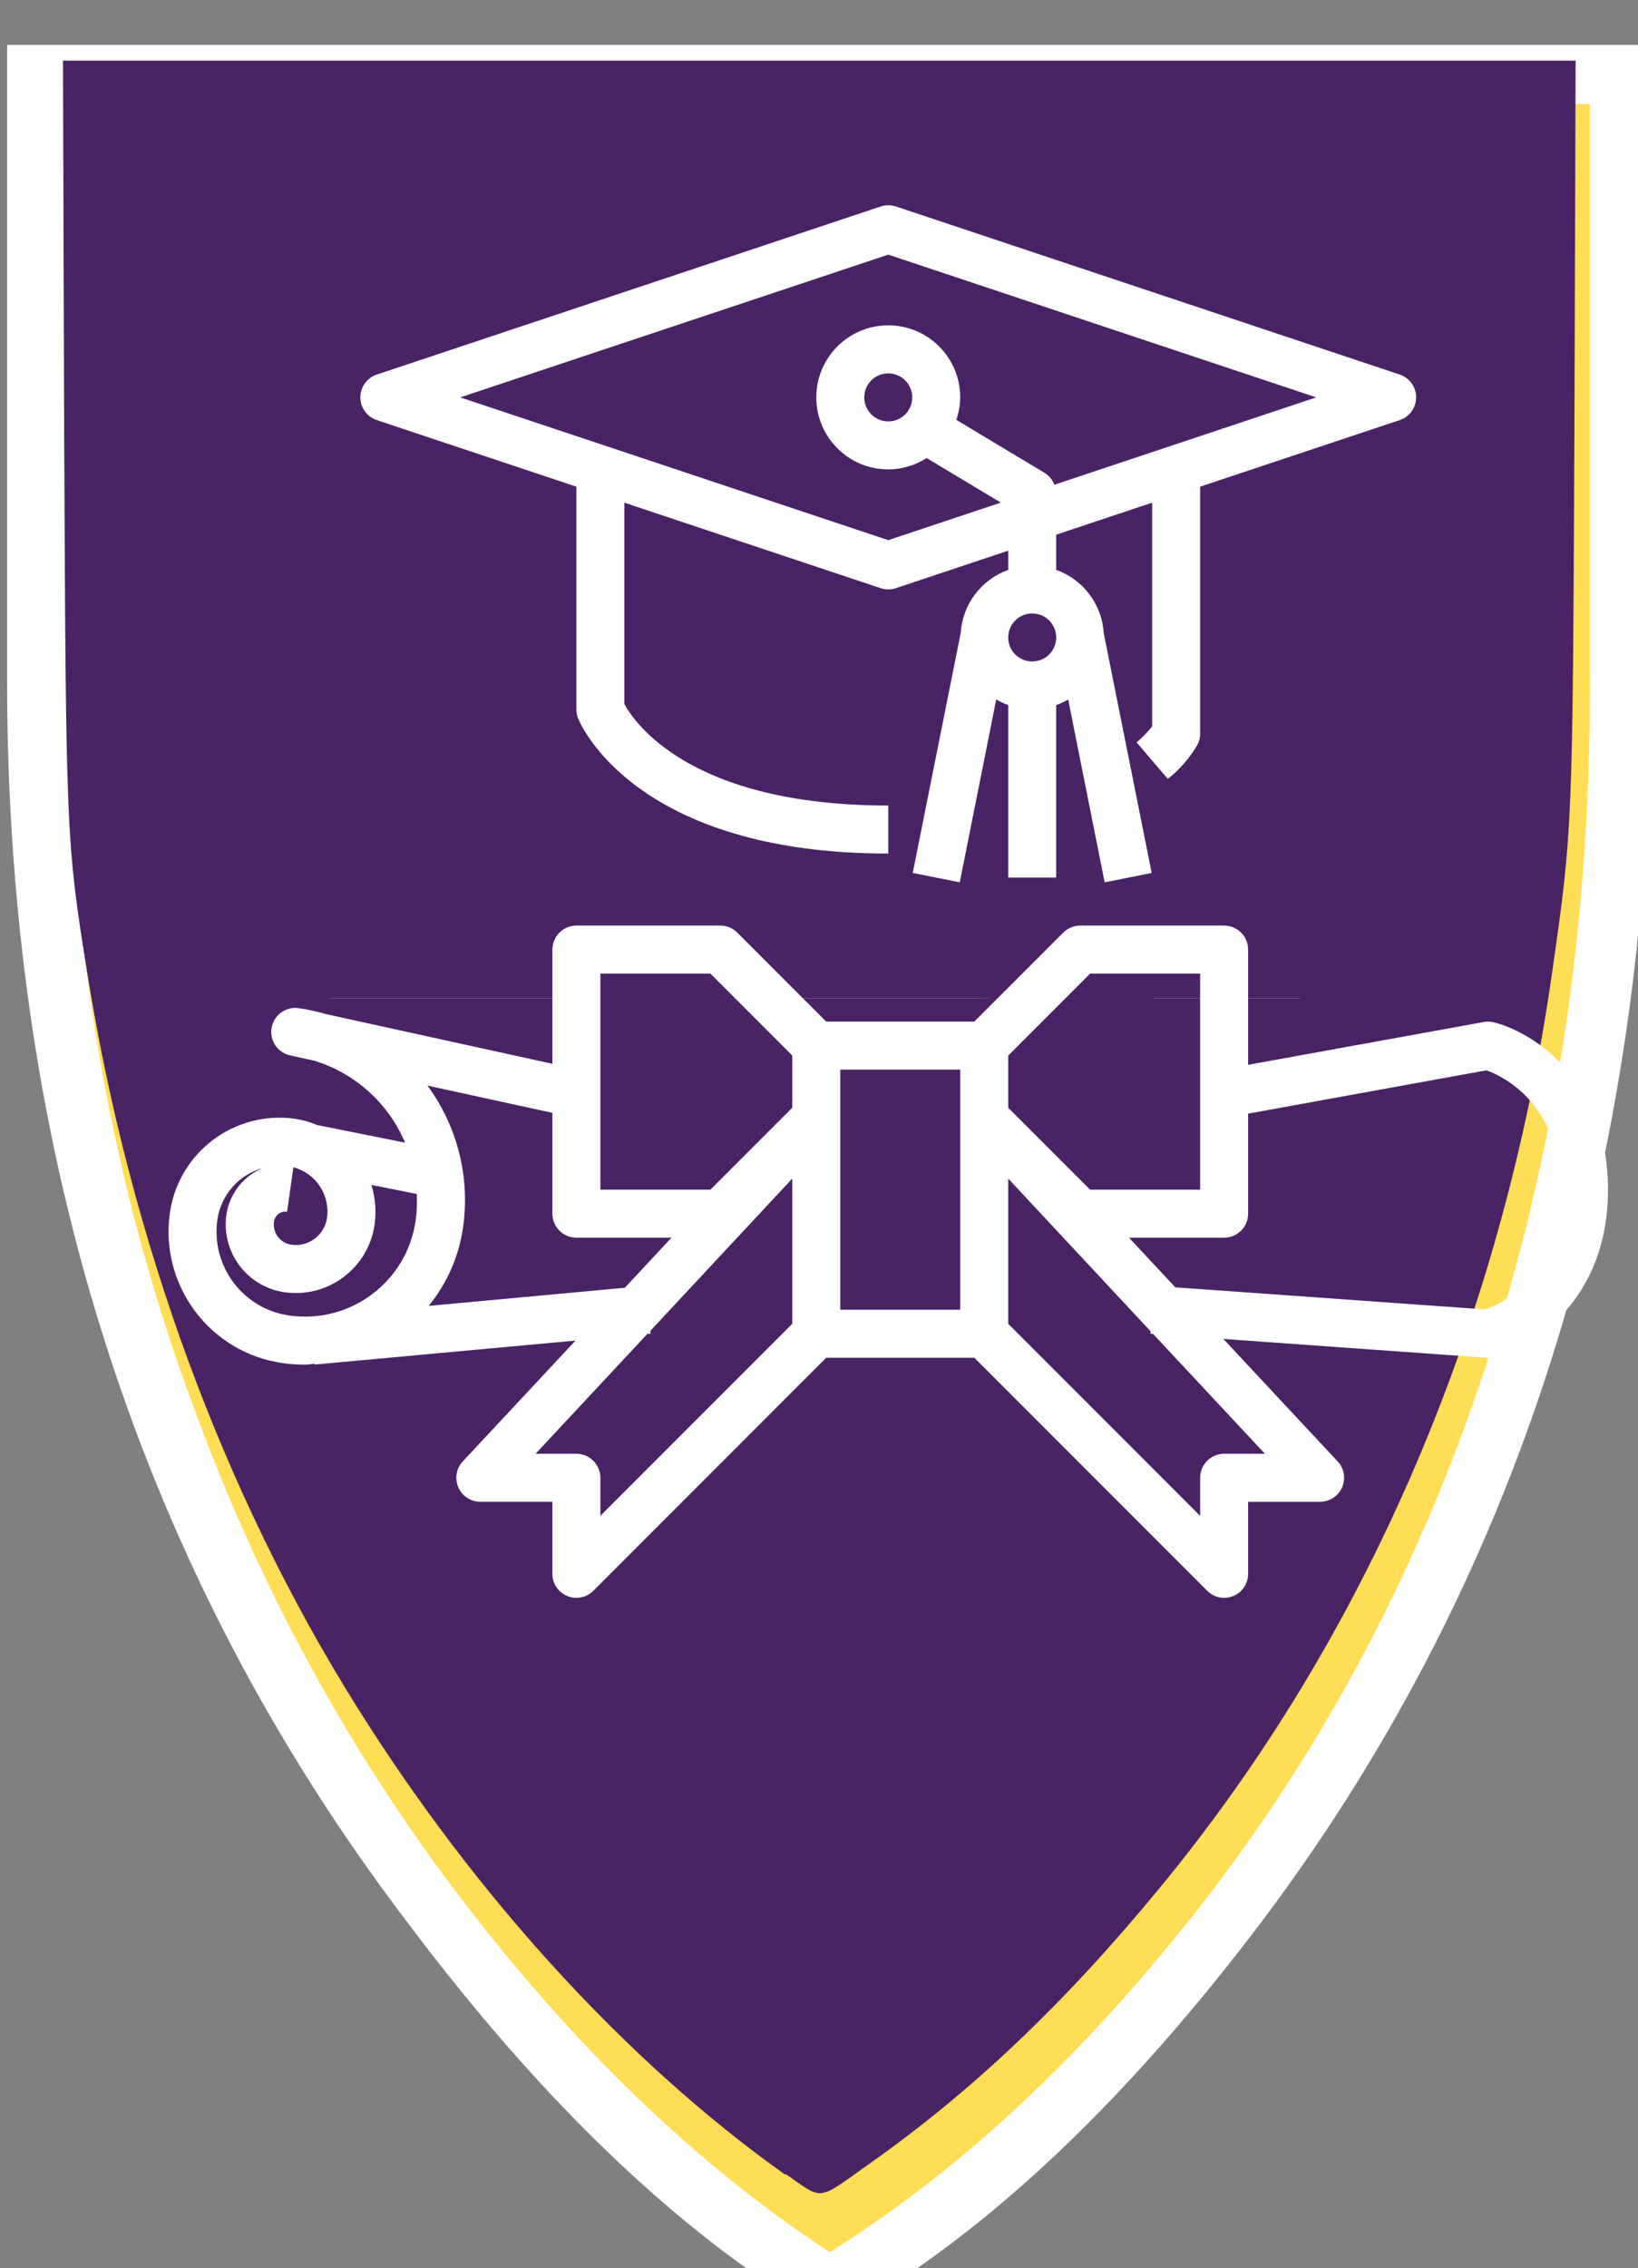 <?xml version="1.0" encoding="UTF-8" standalone="no"?>
<!-- Created with Inkscape (http://www.inkscape.org/) -->

<svg
   xmlns:dc="http://purl.org/dc/elements/1.1/"
   xmlns:cc="http://creativecommons.org/ns#"
   xmlns:rdf="http://www.w3.org/1999/02/22-rdf-syntax-ns#"
   xmlns:svg="http://www.w3.org/2000/svg"
   xmlns="http://www.w3.org/2000/svg"
   xmlns:sodipodi="http://sodipodi.sourceforge.net/DTD/sodipodi-0.dtd"
   xmlns:inkscape="http://www.inkscape.org/namespaces/inkscape"
   width="2.731mm"
   height="3.779mm"
   viewBox="0 0 2.731 3.779"
   version="1.1"
   id="svg116"
   sodipodi:docname="shield.svg"
   inkscape:version="0.92.3 (2405546, 2018-03-11)">
  <rect x="0" y="0" width="2.731" height="3.779" fill="#808080" stroke="none"/>
  <defs
     id="defs110" />
  <sodipodi:namedview
     id="base"
     pagecolor="#ffffff"
     bordercolor="#666666"
     borderopacity="1.0"
     inkscape:pageopacity="0.0"
     inkscape:pageshadow="2"
     inkscape:zoom="64"
     inkscape:cx="-3.2318761"
     inkscape:cy="7.8896065"
     inkscape:document-units="mm"
     inkscape:current-layer="layer2"
     showgrid="false"
     inkscape:window-width="1920"
     inkscape:window-height="1017"
     inkscape:window-x="-8"
     inkscape:window-y="-8"
     inkscape:window-maximized="1" />
  <g
     inkscape:groupmode="layer"
     id="layer3"
     inkscape:label="Layer 2"
     style="display:none"
     sodipodi:insensitive="true">
    <path
       style="fill:#008000;fill-opacity:1;stroke-width:0.022"
       d="M 4.945,13.685 C 4.034,13.04 3.167,12.12 2.432,11.02 1.452,9.552 0.786,7.775 0.527,5.936 0.412,5.117 0.41,5.053 0.4,2.643 L 0.39,0.372 H 5.158 9.925 V 2.449 c 0,1.176 -0.01,2.243 -0.023,2.461 C 9.798,6.622 9.426,8.142 8.755,9.591 8.038,11.141 6.809,12.671 5.56,13.569 5.361,13.712 5.18,13.832 5.162,13.832 c -0.005,0 -0.102,-0.066 -0.217,-0.147 z M 4.081,10.523 C 4.103,10.506 4.301,9.879 4.579,8.955 4.833,8.108 5.048,7.407 5.056,7.398 c 0.009,-0.009 0.302,0.694 0.652,1.562 l 0.636,1.579 0.168,0.006 c 0.139,0.005 0.174,-5.05e-4 0.203,-0.033 C 6.742,10.481 7.678,7.832 8.129,6.511 8.27,6.095 8.305,5.904 8.304,5.551 8.302,4.964 8.187,4.712 7.521,3.827 7.018,3.159 6.841,2.82 6.809,2.458 6.8,2.367 6.786,2.292 6.777,2.292 c -0.026,0 -0.389,0.743 -0.489,1.002 C 6.169,3.602 6.143,3.743 6.159,4.006 6.187,4.467 6.289,4.693 6.809,5.437 7.026,5.749 7.22,6.035 7.24,6.073 7.33,6.247 7.253,6.654 7.055,7.051 6.96,7.241 6.795,7.515 6.776,7.515 6.754,7.515 5.111,3.665 5.024,3.408 4.908,3.072 4.837,2.74 4.822,2.471 4.81,2.264 4.815,2.209 4.866,2.009 4.898,1.884 4.925,1.774 4.925,1.765 4.925,1.732 4.763,1.902 4.584,2.125 3.903,2.966 3.704,3.672 3.918,4.479 3.943,4.572 4.109,5.008 4.288,5.449 4.466,5.89 4.612,6.264 4.612,6.281 c 0,0.039 -0.476,1.279 -0.491,1.278 C 4.107,7.558 3.148,5.28 3.07,5.06 2.983,4.817 2.953,4.59 2.966,4.297 2.977,4.079 2.989,4.014 3.058,3.827 3.102,3.707 3.13,3.609 3.119,3.609 c -0.046,0 -0.504,0.512 -0.637,0.711 C 2.043,4.979 1.92,5.626 2.088,6.395 2.185,6.84 2.227,6.952 3.03,8.885 3.397,9.767 3.697,10.503 3.697,10.52 c 0,0.041 0.332,0.044 0.384,0.003 z"
       id="path220"
       inkscape:connector-curvature="0"
       transform="scale(0.265)" />
    <path
       style="fill:#008000;fill-opacity:1;stroke-width:0.022"
       d="M 4.945,13.685 C 4.034,13.04 3.167,12.12 2.432,11.02 1.452,9.552 0.786,7.775 0.527,5.936 0.412,5.117 0.41,5.053 0.4,2.643 L 0.39,0.372 H 5.158 9.925 V 2.449 c 0,1.176 -0.01,2.243 -0.023,2.461 C 9.798,6.622 9.426,8.142 8.755,9.591 8.038,11.141 6.809,12.671 5.56,13.569 5.361,13.712 5.18,13.832 5.162,13.832 c -0.005,0 -0.102,-0.066 -0.217,-0.147 z M 4.081,10.523 C 4.103,10.506 4.301,9.879 4.579,8.955 4.833,8.108 5.048,7.407 5.056,7.398 c 0.009,-0.009 0.302,0.694 0.652,1.562 l 0.636,1.579 0.168,0.006 c 0.139,0.005 0.174,-5.05e-4 0.203,-0.033 C 6.742,10.481 7.678,7.832 8.129,6.511 8.27,6.095 8.305,5.904 8.304,5.551 8.302,4.964 8.187,4.712 7.521,3.827 7.018,3.159 6.841,2.82 6.809,2.458 6.8,2.367 6.786,2.292 6.777,2.292 c -0.026,0 -0.389,0.743 -0.489,1.002 C 6.169,3.602 6.143,3.743 6.159,4.006 6.187,4.467 6.289,4.693 6.809,5.437 7.026,5.749 7.22,6.035 7.24,6.073 7.33,6.247 7.253,6.654 7.055,7.051 6.96,7.241 6.795,7.515 6.776,7.515 6.754,7.515 5.111,3.665 5.024,3.408 4.908,3.072 4.837,2.74 4.822,2.471 4.81,2.264 4.815,2.209 4.866,2.009 4.898,1.884 4.925,1.774 4.925,1.765 4.925,1.732 4.763,1.902 4.584,2.125 3.903,2.966 3.704,3.672 3.918,4.479 3.943,4.572 4.109,5.008 4.288,5.449 4.466,5.89 4.612,6.264 4.612,6.281 c 0,0.039 -0.476,1.279 -0.491,1.278 C 4.107,7.558 3.148,5.28 3.07,5.06 2.983,4.817 2.953,4.59 2.966,4.297 2.977,4.079 2.989,4.014 3.058,3.827 3.102,3.707 3.13,3.609 3.119,3.609 c -0.046,0 -0.504,0.512 -0.637,0.711 C 2.043,4.979 1.92,5.626 2.088,6.395 2.185,6.84 2.227,6.952 3.03,8.885 3.397,9.767 3.697,10.503 3.697,10.52 c 0,0.041 0.332,0.044 0.384,0.003 z"
       id="path222"
       inkscape:connector-curvature="0"
       transform="scale(0.265)" />
    <rect
       style="fill:#000000;fill-opacity:1;stroke-width:0.265"
       id="rect30"
       width="3.724"
       height="4.332"
       x="-0.438"
       y="-0.243" />
  </g>
  <g
     inkscape:label="Layer 1"
     inkscape:groupmode="layer"
     id="layer1"
     transform="translate(-33.113,-226.689)"
     sodipodi:insensitive="true"
     style="display:inline">
    <g
       transform="matrix(0.803,0,0,0.803,-44.35,-275.85)"
       id="g3866">
      <g
         transform="scale(0.265)"
         id="use3864">
        <path
           style="fill:#4f3868"
           inkscape:connector-curvature="0"
           id="path154"
           d="m 58.9,364.9 v 17.9 q 0,21.05 11.7,36.35 5.85,7.65 11.7,11.1 5.85,-3.25 11.7,-10.8 11.7,-15.1 11.65,-36.7 V 364.9 Z" />
      </g>
    </g>
    <g
       transform="matrix(0.803,0,0,0.803,-44.35,-275.85)"
       id="g3870">
      <g
         transform="scale(0.265)"
         id="use3868">
        <path
           style="fill:#ffffff"
           inkscape:connector-curvature="0"
           id="path158"
           d="m 58,364.05 v 18.75 q 0,21.15 11.85,36.7 5.9,7.85 12,11.5 l 0.4,0.25 0.45,-0.2 q 6.1,-3.45 12.05,-11.2 11.85,-15.45 11.8,-37.2 v -18.6 H 58 m 1.8,18.75 v -17 h 44.95 v 16.95 q 0.05,11.9 -3.7,22.1 -2.85,7.75 -7.7,14 -5.2,6.7 -11.05,10.35 -5.9,-3.85 -11.05,-10.65 -4.8,-6.35 -7.65,-14.05 -3.8,-10.1 -3.8,-21.7 z" />
      </g>
    </g>
    <g
       transform="matrix(0.803,0,0,0.803,-44.35,-275.85)"
       id="g3874">
      <g
         transform="scale(0.265)"
         id="use3872">
        <path
           style="fill:#ffffff"
           inkscape:connector-curvature="0"
           id="path162"
           d="m 72.7,381.05 q -5.05,4.45 -5.2,9.95 -0.05,3 1.75,7.5 6,14.45 6.05,14.55 l 0.2,0.6 H 77 l 0.3,-0.2 4.5,-14.95 6.1,15.15 h 1.45 l 0.3,-0.2 6.4,-18.35 q 1.85,-4.8 0.35,-8.4 -0.5,-1.3 -3.75,-5.55 -2.05,-2.7 -2.6,-4.8 l -0.15,-1.55 -1,1.9 q -1.1,2.25 -1.65,3.85 -0.65,2 0.15,4.45 0.4,1.25 0.9,2.05 l 3.65,5.25 q 0.9,1.4 -0.5,4.5 -0.7,1.55 -1.6,2.8 l -7.5,-17.5 q -1.9,-4.45 -1.75,-7.55 l 0.55,-2.25 q -4.15,4.35 -4.9,8.15 -0.5,2.5 0.45,5.45 l 3.1,7.7 -2.4,6.25 -4.85,-11.5 q -1.05,-2.7 -0.55,-5.3 z" />
      </g>
    </g>
    <g
       transform="matrix(0.213,0,0,0.213,29.851,206.215)"
       id="g3866-9"
       style="fill:#ffdd55">
      <g
         transform="scale(0.265)"
         id="use3864-4"
         style="fill:#ffdd55">
        <path
           style="fill:#ffdd55"
           inkscape:connector-curvature="0"
           id="path205"
           d="m 58.9,364.9 v 17.9 q 0,21.05 11.7,36.35 5.85,7.65 11.7,11.1 5.85,-3.25 11.7,-10.8 11.7,-15.1 11.65,-36.7 V 364.9 Z" />
      </g>
    </g>
    <g
       transform="matrix(0.213,0,0,0.213,29.851,206.215)"
       id="g3870-5">
      <g
         transform="scale(0.265)"
         id="use3868-5">
        <path
           style="fill:#ffffff"
           inkscape:connector-curvature="0"
           id="path209"
           d="m 58,364.05 v 18.75 q 0,21.15 11.85,36.7 5.9,7.85 12,11.5 l 0.4,0.25 0.45,-0.2 q 6.1,-3.45 12.05,-11.2 11.85,-15.45 11.8,-37.2 v -18.6 H 58 m 1.8,18.75 v -17 h 44.95 v 16.95 q 0.05,11.9 -3.7,22.1 -2.85,7.75 -7.7,14 -5.2,6.7 -11.05,10.35 -5.9,-3.85 -11.05,-10.65 -4.8,-6.35 -7.65,-14.05 -3.8,-10.1 -3.8,-21.7 z" />
      </g>
    </g>
    <g
       transform="matrix(0.213,0,0,0.213,29.851,206.215)"
       id="g3874-5">
      <g
         transform="scale(0.265)"
         id="use3872-2">
        <path
           style="fill:#ffffff"
           inkscape:connector-curvature="0"
           id="path213"
           d="m 72.7,381.05 q -5.05,4.45 -5.2,9.95 -0.05,3 1.75,7.5 6,14.45 6.05,14.55 l 0.2,0.6 H 77 l 0.3,-0.2 4.5,-14.95 6.1,15.15 h 1.45 l 0.3,-0.2 6.4,-18.35 q 1.85,-4.8 0.35,-8.4 -0.5,-1.3 -3.75,-5.55 -2.05,-2.7 -2.6,-4.8 l -0.15,-1.55 -1,1.9 q -1.1,2.25 -1.65,3.85 -0.65,2 0.15,4.45 0.4,1.25 0.9,2.05 l 3.65,5.25 q 0.9,1.4 -0.5,4.5 -0.7,1.55 -1.6,2.8 l -7.5,-17.5 q -1.9,-4.45 -1.75,-7.55 l 0.55,-2.25 q -4.15,4.35 -4.9,8.15 -0.5,2.5 0.45,5.45 l 3.1,7.7 -2.4,6.25 -4.85,-11.5 q -1.05,-2.7 -0.55,-5.3 z" />
      </g>
    </g>
    <path
       style="fill:#492365;fill-opacity:1;stroke-width:0.006"
       d="m 34.422,230.312 c -0.262,-0.186 -0.516,-0.463 -0.715,-0.781 -0.222,-0.354 -0.377,-0.777 -0.448,-1.218 -0.036,-0.222 -0.036,-0.235 -0.039,-0.905 l -0.002,-0.618 h 1.261 1.261 l -0.002,0.615 c -0.003,0.664 -0.003,0.666 -0.037,0.903 -0.083,0.582 -0.309,1.108 -0.655,1.527 -0.158,0.192 -0.313,0.339 -0.485,0.46 -0.087,0.062 -0.075,0.06 -0.138,0.016 z m -0.225,-0.846 c 0.004,-0.007 0.063,-0.197 0.13,-0.421 0.067,-0.224 0.124,-0.406 0.126,-0.403 0.003,0.003 0.268,0.657 0.337,0.83 0.002,0.005 0.017,0.007 0.045,0.007 0.025,0 0.046,-0.003 0.052,-0.007 0.011,-0.009 0.388,-1.087 0.408,-1.168 0.011,-0.046 0.014,-0.071 0.014,-0.146 -1.14e-4,-0.082 -0.002,-0.096 -0.016,-0.142 -0.009,-0.028 -0.021,-0.063 -0.028,-0.076 -0.02,-0.039 -0.082,-0.13 -0.169,-0.248 -0.129,-0.174 -0.171,-0.255 -0.182,-0.349 -0.003,-0.025 -0.006,-0.048 -0.008,-0.049 -0.004,-0.004 -0.113,0.223 -0.135,0.281 -0.012,0.032 -0.024,0.072 -0.027,0.091 -0.013,0.071 0.008,0.191 0.05,0.276 0.01,0.021 0.067,0.107 0.125,0.191 0.058,0.084 0.109,0.16 0.112,0.168 0.01,0.026 0.007,0.091 -0.006,0.138 -0.013,0.047 -0.068,0.164 -0.1,0.215 l -0.02,0.031 -0.226,-0.528 c -0.221,-0.518 -0.245,-0.576 -0.267,-0.665 -0.033,-0.13 -0.032,-0.204 0.004,-0.331 0.005,-0.018 -0.025,0.012 -0.083,0.082 -0.154,0.186 -0.219,0.354 -0.202,0.519 0.01,0.093 0.021,0.128 0.115,0.363 l 0.091,0.226 -0.066,0.172 c -0.036,0.095 -0.068,0.169 -0.07,0.165 -0.002,-0.004 -0.066,-0.155 -0.142,-0.335 -0.156,-0.37 -0.164,-0.394 -0.163,-0.502 1.34e-4,-0.065 0.002,-0.075 0.021,-0.135 0.012,-0.036 0.021,-0.067 0.021,-0.07 0,-0.003 -0.017,0.012 -0.038,0.033 -0.178,0.175 -0.262,0.365 -0.252,0.566 0.008,0.155 0.034,0.233 0.263,0.784 0.098,0.236 0.18,0.434 0.182,0.44 0.003,0.009 0.011,0.01 0.05,0.01 0.042,0 0.048,-0.001 0.055,-0.013 z"
       id="path28"
       inkscape:connector-curvature="0" />
    <rect
       style="fill:#492365;fill-opacity:1;stroke-width:0.342"
       id="rect838"
       width="1.97"
       height="1.286"
       x="33.487"
       y="227.066" />
    <rect
       style="fill:#492365;fill-opacity:1;stroke-width:0.265"
       id="rect840"
       width="1.906"
       height="0.438"
       x="33.487"
       y="228.352" />
    <rect
       style="fill:#492365;fill-opacity:1;stroke-width:0.276"
       id="rect842"
       width="1.386"
       height="0.778"
       x="33.785"
       y="228.75" />
  </g>
  <g
     inkscape:groupmode="layer"
     id="layer2"
     inkscape:label="Layer 3"
     style="display:inline">
    <g
       transform="matrix(0.005,0,0,0.005,0.281,0.302)"
       id="g274"
       style="fill:#ffffff;stroke-width:772.195;stroke-miterlimit:4;stroke-dasharray:none">
      <g
         id="g272"
         style="fill:#ffffff;stroke-width:772.195;stroke-miterlimit:4;stroke-dasharray:none">
        <g
           id="g270"
           style="fill:#ffffff;stroke-width:772.195;stroke-miterlimit:4;stroke-dasharray:none">
          <path
             inkscape:connector-curvature="0"
             d="m 441.931,280.252 c -1.1,-0.29 -2.252,-0.326 -3.368,-0.104 l -78.568,14.264 v -38.4 c 0,-4.418 -3.582,-8 -8,-8 h -48 c -2.122,0 -4.156,0.844 -5.656,2.344 l -29.656,29.656 h -49.376 l -29.656,-29.656 c -1.5,-1.5 -3.534,-2.344 -5.656,-2.344 h -48 c -4.418,0 -8,3.582 -8,8 v 38.056 L 52.523,277.516 c -2.984,-0.875 -6.026,-1.535 -9.104,-1.976 -4.371,-0.646 -8.438,2.374 -9.084,6.745 -0.617,4.172 2.112,8.107 6.236,8.992 l 8,1.76 c 9.822,2.998 18.429,9.055 24.568,17.288 2.302,3.104 4.23,6.468 5.744,10.024 l -29.288,-5.864 c -2.343,-0.99 -4.799,-1.689 -7.312,-2.08 -20.195,-2.907 -38.924,11.108 -41.831,31.303 -0.003,0.021 -0.006,0.043 -0.009,0.065 -3.421,24.159 13.354,46.531 37.504,50.016 2.507,0.356 5.036,0.535 7.568,0.536 1.088,0 2.12,-0.224 3.2,-0.288 v 0.256 l 87,-8 -37.6,40.264 c -3.013,3.231 -2.836,8.294 0.395,11.307 1.488,1.388 3.45,2.157 5.485,2.149 h 24 v 24 c 10e-4,4.418 3.583,7.999 8.002,7.998 2.121,0 4.154,-0.843 5.654,-2.342 l 77.656,-77.656 h 49.376 l 77.656,77.656 c 1.5,1.5 3.534,2.344 5.656,2.344 1.052,0.003 2.093,-0.203 3.064,-0.608 2.989,-1.239 4.937,-4.157 4.936,-7.392 v -24 h 24 c 4.418,0.003 8.002,-3.577 8.005,-7.995 10e-4,-2.031 -0.77,-3.986 -2.157,-5.469 l -38.104,-40.8 87.688,6.264 c 0.184,0 0.384,0 0.568,0 0.653,0.001 1.303,-0.08 1.936,-0.24 13.168,-3.288 38.064,-19.184 38.064,-55.76 0,-36.576 -24.896,-52.473 -38.064,-55.761 z M 35.163,346.629 c 0,0 0,0 0,0 0.274,-1.903 1.902,-3.317 3.824,-3.321 0.182,-0.002 0.364,0.011 0.544,0.04 l 2.104,-14.784 c 7.471,1.955 12.289,9.202 11.2,16.848 -0.813,5.748 -6.132,9.749 -11.88,8.936 -3.731,-0.532 -6.325,-3.988 -5.792,-7.719 z m 47.232,-0.297 C 79.479,366.697 60.61,380.846 40.243,377.94 h -0.032 c -15.41,-2.215 -26.116,-16.49 -23.928,-31.904 1.185,-8.262 7.153,-15.038 15.2,-17.256 -6.539,2.665 -11.176,8.595 -12.184,15.584 -1.769,12.479 6.9,24.034 19.376,25.824 14.503,2.078 27.944,-7.995 30.022,-22.498 10e-4,-0.005 10e-4,-0.009 0.002,-0.014 0.616,-4.442 0.258,-8.966 -1.048,-13.256 l 15.128,3.024 c 0.138,2.968 0.01,5.943 -0.384,8.888 z m 4.344,28.408 c 6.138,-7.497 10.103,-16.534 11.464,-26.128 2.397,-16.706 -1.864,-33.685 -11.864,-47.28 l 41.656,9.08 v 33.6 c 0,4.418 3.582,8 8,8 h 31.72 L 152.139,368.7 Z m 121.256,5.96 -64,64 v -12.688 c 0,-4.418 -3.582,-8 -8,-8 h -13.6 l 37.272,-39.936 1.064,-0.064 -0.088,-0.936 47.352,-50.76 z m 0,-72 -27.312,27.312 h -36.688 v -72 h 36.688 l 27.312,27.312 z m 56,3.312 v 64 h -40 v -80 h 40 z m 16,-20.688 27.312,-27.312 h 36.688 v 72 H 307.307 L 279.995,308.7 Z m 85.6,132.688 h -13.6 c -4.418,0 -8,3.582 -8,8 V 444.7 l -64,-64 v -48.384 l 47.488,50.896 -0.056,0.8 0.864,0.064 z m 73.497,-48.088 -103.377,-7.376 -15.44,-16.536 h 31.72 c 4.418,0 8,-3.582 8,-8 v -33.328 l 79.488,-14.448 c 5.424,1.984 24.512,10.976 24.512,39.776 0,29.518 -19.997,38.231 -24.903,39.912 z"
             id="path266"
             style="fill:#ffffff;stroke-width:772.195;stroke-miterlimit:4;stroke-dasharray:none" />
          <path
             inkscape:connector-curvature="0"
             d="m 69.467,79.596 v 0 l 66.528,22.176 v 74.24 c -0.001,1.016 0.192,2.024 0.568,2.968 0.736,1.832 18.984,45.032 103.432,45.032 v -16 c -66,0 -84.672,-27.688 -88,-33.824 v -67.08 l 85.472,28.488 c 1.64,0.555 3.416,0.555 5.056,0 l 37.472,-12.488 v 6.4 c -8.99,3.199 -15.217,11.438 -15.84,20.96 l -16,80 15.68,3.136 12.16,-60.92 c 1.273,0.742 2.612,1.363 4,1.856 v 57.472 h 16 V 174.54 c 1.388,-0.493 2.727,-1.114 4,-1.856 l 12.16,60.928 15.68,-3.136 -16,-80 c -0.611,-9.534 -6.84,-17.789 -15.84,-20.992 v -11.712 l 32,-10.664 v 74.504 c -1.527,1.968 -3.266,3.763 -5.184,5.352 l 10.4,12.192 c 4.029,-3.188 7.417,-7.11 9.984,-11.56 0.538,-1.117 0.812,-2.344 0.8,-3.584 v -82.24 l 66.528,-22.176 c 4.197,-1.38 6.482,-5.901 5.102,-10.098 -0.794,-2.415 -2.687,-4.308 -5.102,-5.102 l -168,-56 c -1.64,-0.552 -3.416,-0.552 -5.056,0 l -168,56 c -4.197,1.38 -6.482,5.901 -5.102,10.098 0.793,2.415 2.687,4.309 5.102,5.102 z m 218.528,80.416 c -4.418,0 -8,-3.582 -8,-8 0,-4.418 3.582,-8 8,-8 4.418,0 8,3.582 8,8 0,4.418 -3.582,8 -8,8 z m -48,-135.568 142.704,47.568 -87.312,29.104 c -0.626,-1.644 -1.776,-3.036 -3.272,-3.96 L 262.683,79.492 c 0.837,-2.406 1.28,-4.932 1.312,-7.48 0,-13.255 -10.745,-24 -24,-24 -13.255,0 -24,10.745 -24,24 0,13.255 10.745,24 24,24 4.54,-0.013 8.982,-1.326 12.8,-3.784 l 24.728,14.84 L 239.995,119.58 97.291,72.012 Z m 8,47.568 c 0,4.418 -3.582,8 -8,8 -4.418,0 -8,-3.582 -8,-8 0,-4.418 3.582,-8 8,-8 4.418,0 8,3.582 8,8 z"
             id="path268"
             style="fill:#ffffff;stroke-width:772.195;stroke-miterlimit:4;stroke-dasharray:none" />
        </g>
      </g>
    </g>
    <g
       transform="matrix(0.004,0,0,0.004,0.421,0.304)"
       id="g276"
       style="fill:#000000" />
    <g
       transform="matrix(0.004,0,0,0.004,0.421,0.304)"
       id="g278"
       style="fill:#000000" />
    <g
       transform="matrix(0.004,0,0,0.004,0.421,0.304)"
       id="g280"
       style="fill:#000000" />
    <g
       transform="matrix(0.004,0,0,0.004,0.421,0.304)"
       id="g282"
       style="fill:#000000" />
    <g
       transform="matrix(0.004,0,0,0.004,0.421,0.304)"
       id="g284"
       style="fill:#000000" />
    <g
       transform="matrix(0.004,0,0,0.004,0.421,0.304)"
       id="g286"
       style="fill:#000000" />
    <g
       transform="matrix(0.004,0,0,0.004,0.421,0.304)"
       id="g288"
       style="fill:#000000" />
    <g
       transform="matrix(0.004,0,0,0.004,0.421,0.304)"
       id="g290"
       style="fill:#000000" />
    <g
       transform="matrix(0.004,0,0,0.004,0.421,0.304)"
       id="g292"
       style="fill:#000000" />
    <g
       transform="matrix(0.004,0,0,0.004,0.421,0.304)"
       id="g294"
       style="fill:#000000" />
    <g
       transform="matrix(0.004,0,0,0.004,0.421,0.304)"
       id="g296"
       style="fill:#000000" />
    <g
       transform="matrix(0.004,0,0,0.004,0.421,0.304)"
       id="g298"
       style="fill:#000000" />
    <g
       transform="matrix(0.004,0,0,0.004,0.421,0.304)"
       id="g300"
       style="fill:#000000" />
    <g
       transform="matrix(0.004,0,0,0.004,0.421,0.304)"
       id="g302"
       style="fill:#000000" />
    <g
       transform="matrix(0.004,0,0,0.004,0.421,0.304)"
       id="g304"
       style="fill:#000000" />
  </g>
</svg>
